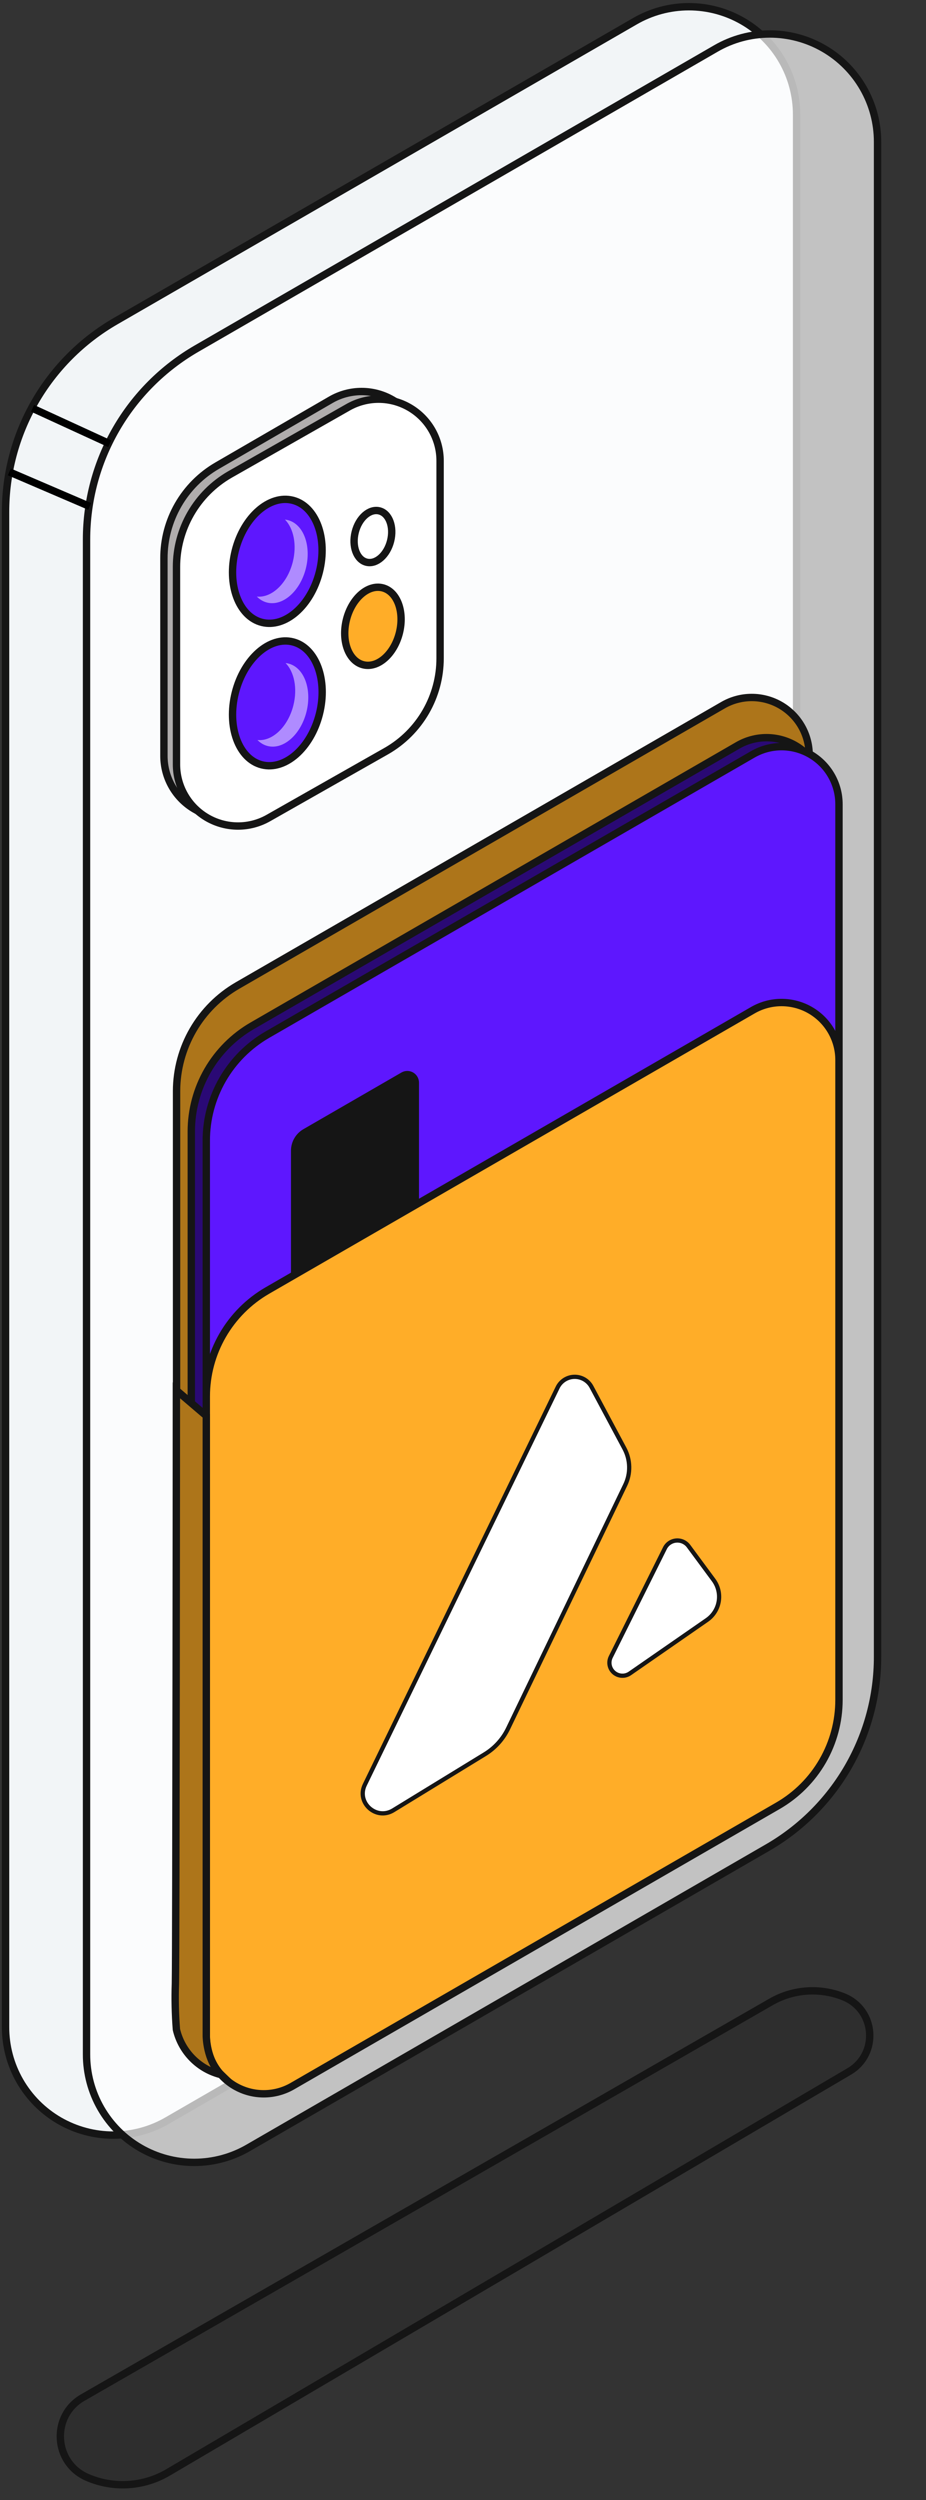 <svg width="109" height="294" viewBox="0 0 109 294" fill="none" xmlns="http://www.w3.org/2000/svg">
<rect x="0" y="0" width="109" height="294" fill="#333333" stroke="none"/>
<path d="M10.269 291.335C6.299 289.614 5.989 284.104 9.741 281.949L90.762 235.419C93.37 233.921 96.521 233.703 99.309 234.828C103.081 236.349 103.467 241.537 99.961 243.598L19.783 290.75C16.887 292.454 13.352 292.671 10.269 291.335Z" fill="#151515" fill-opacity="0.15" stroke="#151515" stroke-width="0.868" stroke-miterlimit="10"/>
<path d="M13.595 37.772L74.731 2.5C76.66 1.382 78.849 0.793 81.077 0.791C83.306 0.789 85.496 1.375 87.426 2.49C89.356 3.604 90.959 5.208 92.072 7.139C93.185 9.071 93.769 11.261 93.766 13.491L93.766 191.644C93.766 196.19 92.57 200.655 90.299 204.592C88.028 208.529 84.76 211.799 80.826 214.074L19.698 249.371C17.769 250.491 15.579 251.082 13.349 251.085C11.119 251.088 8.928 250.502 6.996 249.388C5.065 248.273 3.462 246.668 2.348 244.736C1.235 242.803 0.65 240.611 0.654 238.38L0.654 60.227C0.649 55.677 1.842 51.206 4.114 47.264C6.386 43.322 9.656 40.048 13.595 37.772Z" fill="#F2F5F7" stroke="#151515" stroke-width="0.868" stroke-miterlimit="10"/>
<path d="M23.126 41.003L84.263 5.706C86.191 4.588 88.38 3.999 90.609 3.997C92.837 3.995 95.027 4.581 96.957 5.696C98.888 6.81 100.49 8.414 101.603 10.345C102.716 12.277 103.301 14.467 103.297 16.697L103.297 194.85C103.299 199.395 102.103 203.86 99.832 207.796C97.56 211.731 94.292 215 90.357 217.271L29.229 252.577C27.3 253.697 25.11 254.288 22.881 254.291C20.651 254.294 18.459 253.708 16.528 252.594C14.596 251.479 12.993 249.874 11.879 247.942C10.766 246.009 10.182 243.817 10.186 241.586L10.186 63.433C10.187 58.888 11.384 54.423 13.655 50.486C15.926 46.549 19.192 43.279 23.126 41.003Z" fill="white" fill-opacity="0.7" stroke="#151515" stroke-width="0.868" stroke-miterlimit="10"/>
<path d="M3.831 48.015L12.916 52.185" stroke="black" stroke-width="0.868"/>
<path d="M1.1 55.496L10.556 59.553" stroke="black" stroke-width="0.868"/>
<path d="M19.295 65.672V88.888C19.294 90.16 19.628 91.41 20.263 92.512C20.898 93.613 21.812 94.529 22.913 95.165C24.014 95.802 25.262 96.138 26.534 96.138C27.805 96.139 29.055 95.805 30.156 95.17L43.553 87.375C45.459 86.272 47.04 84.686 48.138 82.777C49.236 80.869 49.812 78.704 49.808 76.502V53.286C49.808 52.014 49.474 50.764 48.837 49.662C48.201 48.56 47.286 47.646 46.185 47.01C45.083 46.374 43.833 46.039 42.561 46.04C41.289 46.041 40.04 46.376 38.938 47.013L25.567 54.758C23.654 55.864 22.067 57.456 20.965 59.373C19.864 61.289 19.288 63.462 19.295 65.672Z" fill="#B0ADAD" stroke="#151515" stroke-width="0.868" stroke-miterlimit="10"/>
<path d="M20.775 66.678L20.775 89.894C20.775 91.166 21.11 92.416 21.746 93.518C22.382 94.62 23.297 95.535 24.399 96.171C25.501 96.807 26.75 97.141 28.023 97.141C29.295 97.14 30.544 96.804 31.645 96.167L45.524 88.296C47.434 87.194 49.019 85.607 50.122 83.697C51.224 81.787 51.804 79.621 51.804 77.415V54.199C51.806 52.926 51.472 51.675 50.837 50.572C50.201 49.469 49.286 48.553 48.184 47.916C47.082 47.279 45.832 46.944 44.559 46.944C43.286 46.945 42.036 47.28 40.934 47.917L27.055 55.806C25.145 56.906 23.559 58.49 22.457 60.399C21.354 62.308 20.774 64.474 20.775 66.678Z" fill="white" stroke="#151515" stroke-width="0.868" stroke-miterlimit="10"/>
<path d="M37.593 67.261C38.594 63.295 37.188 59.52 34.455 58.83C31.721 58.14 28.694 60.796 27.693 64.762C26.693 68.728 28.098 72.503 30.832 73.193C33.566 73.882 36.593 71.227 37.593 67.261Z" fill="#5E17FE" stroke="#151515" stroke-width="0.868" stroke-miterlimit="10"/>
<path opacity="0.5" fill-rule="evenodd" clip-rule="evenodd" d="M33.544 61.102C34.561 62.141 34.969 64.078 34.462 66.089C33.827 68.605 31.985 70.34 30.233 70.154C30.571 70.499 30.975 70.744 31.435 70.86C33.281 71.326 35.325 69.533 36.001 66.855C36.676 64.177 35.727 61.628 33.881 61.163C33.77 61.134 33.657 61.114 33.544 61.102Z" fill="white"/>
<path d="M45.977 63.621C46.397 61.955 45.806 60.369 44.656 60.079C43.507 59.789 42.234 60.904 41.814 62.57C41.393 64.236 41.985 65.822 43.134 66.112C44.284 66.402 45.557 65.287 45.977 63.621Z" fill="white" stroke="#151515" stroke-width="0.868" stroke-miterlimit="10"/>
<path d="M47.01 74.437C47.64 71.938 46.757 69.56 45.037 69.126C43.317 68.692 41.411 70.366 40.781 72.865C40.151 75.365 41.034 77.743 42.754 78.177C44.474 78.611 46.379 76.936 47.01 74.437Z" fill="#FFAD28" stroke="#151515" stroke-width="0.868" stroke-miterlimit="10"/>
<path d="M37.598 83.963C38.605 79.969 37.206 76.173 34.472 75.483C31.738 74.793 28.705 77.471 27.698 81.464C26.691 85.457 28.09 89.254 30.824 89.944C33.558 90.633 36.591 87.956 37.598 83.963Z" fill="#5E17FE" stroke="#151515" stroke-width="0.868" stroke-miterlimit="10"/>
<path opacity="0.5" fill-rule="evenodd" clip-rule="evenodd" d="M33.615 77.973C34.631 79.011 35.039 80.948 34.532 82.959C33.898 85.475 32.055 87.21 30.304 87.024C30.641 87.369 31.045 87.614 31.506 87.73C33.352 88.196 35.395 86.403 36.071 83.725C36.746 81.047 35.798 78.499 33.952 78.033C33.84 78.004 33.728 77.985 33.615 77.973Z" fill="white"/>
<path d="M27.95 115.9L85.105 82.928C86.134 82.334 87.301 82.021 88.489 82.022C89.676 82.022 90.843 82.335 91.871 82.93C92.9 83.525 93.753 84.38 94.346 85.41C94.939 86.439 95.25 87.607 95.248 88.795V197.858C95.248 200.381 94.584 202.859 93.322 205.043C92.061 207.228 90.248 209.042 88.064 210.303L30.925 243.216C29.896 243.811 28.73 244.123 27.542 244.123C26.354 244.122 25.187 243.809 24.159 243.214C23.131 242.619 22.277 241.764 21.684 240.734C21.092 239.705 20.78 238.537 20.782 237.349L20.782 128.286C20.791 125.775 21.458 123.31 22.715 121.137C23.973 118.964 25.778 117.159 27.95 115.9Z" fill="#AD751A" stroke="#151515" stroke-width="0.868" stroke-miterlimit="10"/>
<path d="M29.693 120.627L86.848 87.654C87.876 87.061 89.042 86.748 90.229 86.748C91.416 86.748 92.582 87.061 93.611 87.655C94.638 88.248 95.492 89.102 96.085 90.131C96.679 91.159 96.991 92.326 96.991 93.513V185.667C96.99 188.19 96.326 190.668 95.065 192.852C93.804 195.037 91.99 196.851 89.806 198.112L32.66 231.085C31.631 231.679 30.464 231.991 29.276 231.991C28.088 231.991 26.922 231.677 25.893 231.082C24.865 230.487 24.012 229.632 23.419 228.603C22.826 227.573 22.515 226.405 22.517 225.217L22.517 133.063C22.518 130.543 23.181 128.067 24.441 125.884C25.7 123.702 27.511 121.888 29.693 120.627Z" fill="#2A0975" stroke="#151515" stroke-width="0.868" stroke-miterlimit="10"/>
<path d="M31.458 121.683L88.614 88.711C89.642 88.117 90.809 87.804 91.997 87.805C93.185 87.805 94.352 88.118 95.38 88.713C96.408 89.308 97.261 90.163 97.854 91.193C98.447 92.223 98.758 93.39 98.757 94.578V186.732C98.755 189.253 98.092 191.728 96.832 193.911C95.573 196.094 93.762 197.907 91.58 199.169L34.425 232.141C33.397 232.735 32.231 233.048 31.044 233.048C29.857 233.048 28.691 232.735 27.663 232.141C26.635 231.547 25.781 230.693 25.188 229.665C24.594 228.636 24.282 227.47 24.282 226.282L24.282 134.154C24.277 131.628 24.938 129.145 26.198 126.956C27.458 124.766 29.272 122.948 31.458 121.683Z" fill="#5E17FE" stroke="#151515" stroke-width="0.868" stroke-miterlimit="10"/>
<path d="M35.662 132.819L47.258 126.123C47.468 126.003 47.705 125.94 47.946 125.94C48.187 125.941 48.424 126.005 48.632 126.125C48.841 126.246 49.014 126.419 49.135 126.628C49.256 126.837 49.32 127.074 49.321 127.315V145.991C49.324 146.504 49.191 147.009 48.936 147.455C48.68 147.9 48.312 148.27 47.867 148.527L36.27 155.231C36.062 155.341 35.83 155.396 35.595 155.39C35.36 155.385 35.13 155.319 34.928 155.199C34.725 155.08 34.556 154.911 34.438 154.708C34.319 154.505 34.255 154.274 34.25 154.039V135.346C34.247 134.839 34.375 134.339 34.622 133.896C34.87 133.453 35.228 133.082 35.662 132.819Z" fill="#151515"/>
<path d="M31.459 151.772L88.615 118.8C89.643 118.206 90.809 117.893 91.996 117.894C93.183 117.894 94.349 118.206 95.377 118.8C96.405 119.394 97.259 120.248 97.852 121.276C98.445 122.305 98.758 123.471 98.757 124.659V199.904C98.758 202.425 98.095 204.903 96.835 207.087C95.576 209.272 93.764 211.086 91.581 212.349L34.426 245.321C33.397 245.915 32.23 246.228 31.043 246.227C29.855 246.227 28.688 245.914 27.66 245.319C26.632 244.724 25.778 243.869 25.185 242.839C24.593 241.81 24.282 240.642 24.283 239.454L24.283 164.209C24.284 161.689 24.948 159.213 26.207 157.03C27.467 154.847 29.278 153.034 31.459 151.772Z" fill="#FFAD28" stroke="#151515" stroke-width="0.868" stroke-miterlimit="10"/>
<path d="M42.946 209.88L65.647 163.154C65.828 162.787 66.107 162.478 66.453 162.258C66.799 162.039 67.199 161.919 67.609 161.912C68.019 161.904 68.424 162.009 68.778 162.215C69.132 162.421 69.422 162.72 69.617 163.08L73.509 170.358C73.858 171.014 74.047 171.742 74.062 172.485C74.078 173.227 73.918 173.962 73.595 174.632L59.819 203.243C59.222 204.496 58.275 205.55 57.09 206.28L46.294 212.885C44.293 214.116 41.914 211.985 42.946 209.88Z" fill="white" stroke="#151515" stroke-width="0.5" stroke-miterlimit="10"/>
<path d="M71.901 194.84L78.27 182.059C78.395 181.809 78.583 181.595 78.815 181.439C79.048 181.282 79.316 181.187 79.596 181.164C79.876 181.141 80.157 181.189 80.412 181.305C80.667 181.421 80.888 181.601 81.053 181.826L83.998 185.81C84.262 186.167 84.452 186.574 84.555 187.006C84.659 187.438 84.675 187.886 84.602 188.324C84.529 188.762 84.368 189.181 84.13 189.556C83.891 189.931 83.579 190.255 83.213 190.508L74.156 196.783C73.876 196.98 73.537 197.078 73.194 197.061C72.851 197.044 72.524 196.914 72.264 196.69C72.005 196.466 71.828 196.163 71.762 195.827C71.696 195.492 71.745 195.145 71.901 194.84Z" fill="white" stroke="#151515" stroke-width="0.5" stroke-miterlimit="10"/>
<path d="M20.765 163.499L24.282 166.5L24.282 239.42C24.282 239.42 24.282 242.295 26.031 243.977C24.749 243.665 23.579 243.003 22.649 242.066C21.72 241.129 21.068 239.953 20.765 238.668C20.625 236.868 20.586 235.062 20.647 233.257C20.723 229.233 20.765 163.499 20.765 163.499Z" fill="#AD751A" stroke="#151515" stroke-width="0.868" stroke-miterlimit="10"/>
</svg>
